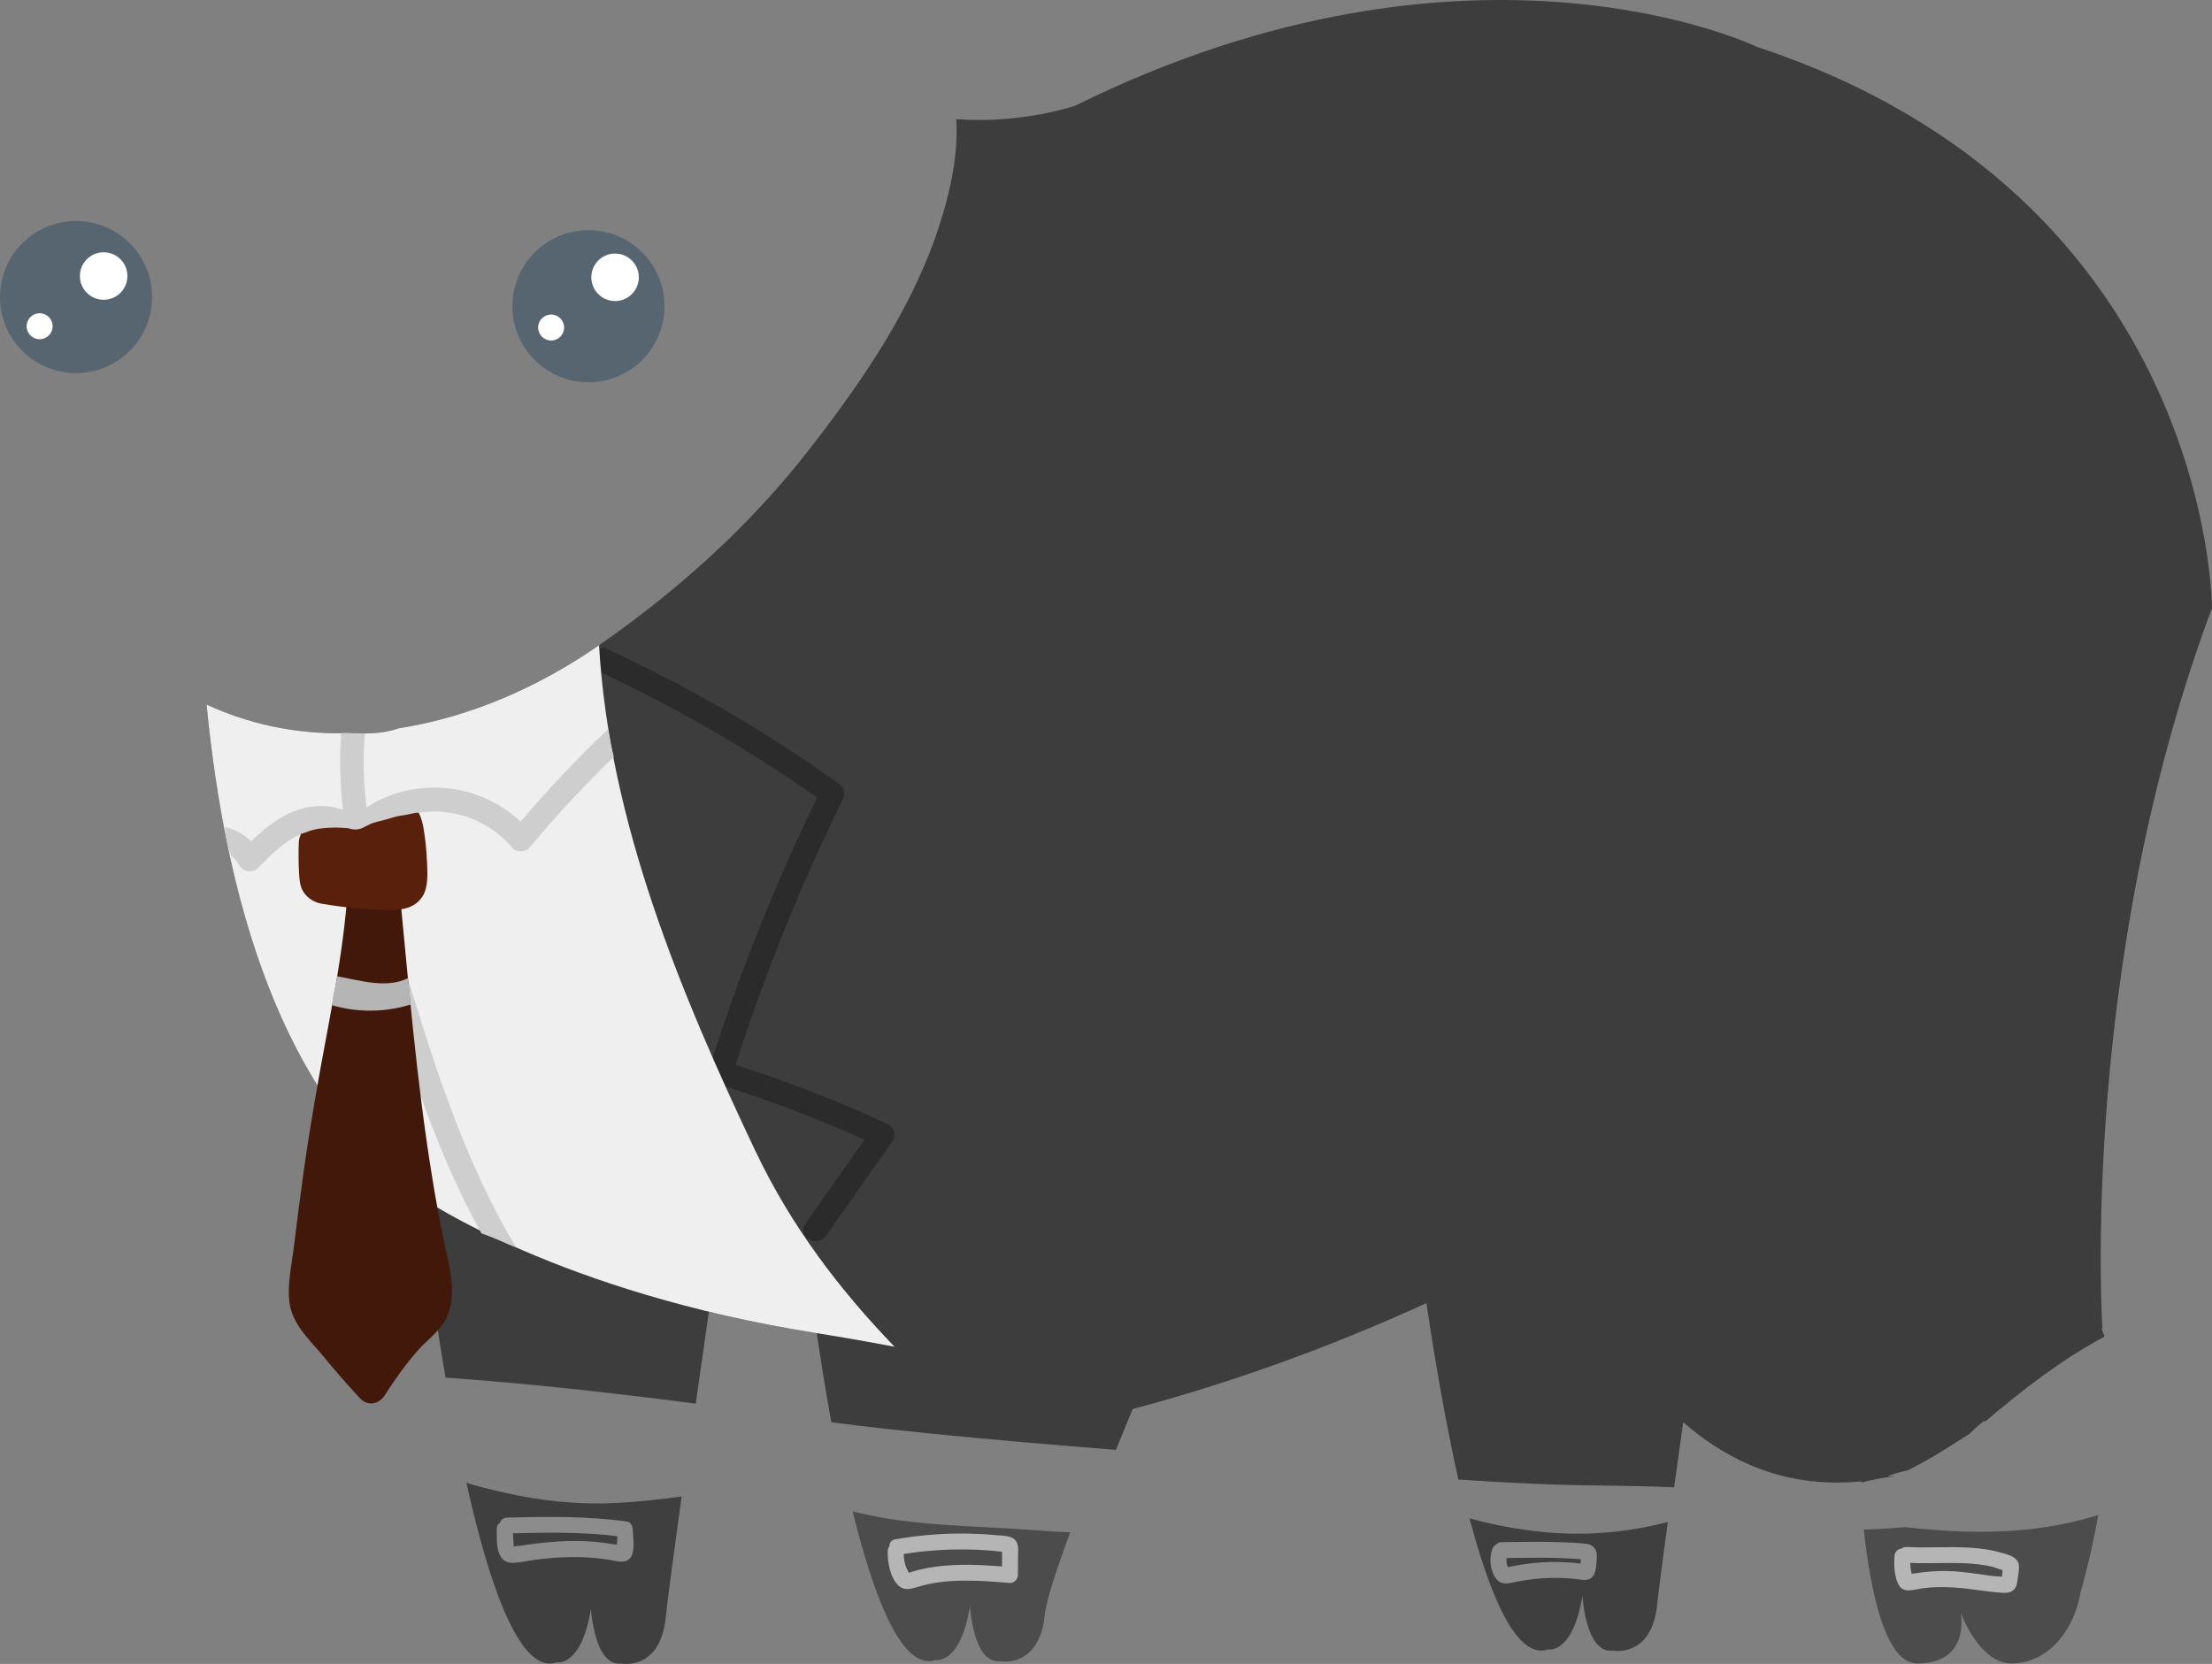 <?xml version="1.0" encoding="UTF-8"?>
<svg id="Layer_2" data-name="Layer 2" xmlns="http://www.w3.org/2000/svg" viewBox="0 0 277.46 208.75">
  <rect x="0" y="0" width="277.46" height="208.75" fill="#808080" stroke="none"/>
  <defs>
    <style>
      .cls-1 {
        fill: #3f3f3f;
      }

      .cls-2 {
        fill: #2b2b2b;
      }

      .cls-3 {
        fill: #42180b;
      }

      .cls-4 {
        fill: #b5b5b5;
      }

      .cls-5 {
        fill: #efefef;
      }

      .cls-6 {
        fill: #576570;
      }

      .cls-7 {
        fill: #cecece;
      }

      .cls-8 {
        fill: #3d3d3d;
      }

      .cls-9 {
        fill: #fff;
      }

      .cls-10 {
        fill: #59200c;
      }

      .cls-11 {
        fill: #8c8c8c;
      }

      .cls-12 {
        fill: #4c4c4c;
      }
    </style>
  </defs>
  <g id="dapper_suit" data-name="dapper suit">
    <g>
      <path class="cls-8" d="M277.46,76.26s-.05-51.51-57.03-70.36c0,0-35.64-17.3-85.54,7.35,0,0-6.66,2.32-14.94,1.7.14,2.59-.1,5.26-.69,8.02-2.72,12.72-10.13,23.67-18,33.73-7.36,9.4-16.18,17.3-25.96,24.14-7.56,5.28-16.23,9.12-25.35,10.54-2.14.76-4.34.67-6.6.59-.19,0-.38.02-.57.02-5.82.06-11.62-1.16-16.87-3.6,2.31,23.79,9.24,49.7,27.26,62.04,0,0,17.05,11.71,49.13,16.8,32.08,5.09,37.17,10.18,37.17,10.18,0,0,29.53-6.62,58.56-23.93l65.69,13.24s-3.06-45.5,13.75-90.47Z"/>
      <g>
        <path class="cls-8" d="M200.85,186.37c3.07.03,6.11.1,9.14.22,1.91-13.78,4.41-31.08,4.41-31.08l-38.52-16.1s2.56,26.17,7.05,46.21c5.96.41,11.93.7,17.92.75Z"/>
        <path class="cls-8" d="M87.27,176.09c1.46-10.3,2.78-19.46,2.78-19.46l-38.52-16.1s1.55,15.83,4.35,32.3c10.49.74,20.95,1.91,31.39,3.27Z"/>
        <path class="cls-8" d="M105.17,178.55c3.71.47,7.43.88,11.15,1.26,7.87.8,15.76,1.45,23.65,2.09,4.5-11.04,9.08-21.56,9.08-21.56l-49.67-17.3s1.75,17.87,4.89,35.38c.34.05.66.1.91.13Z"/>
        <path class="cls-8" d="M233.5,185.84s0,.07,0,.16c1.27-.34,2.56-.59,3.87-.75.08-.03.15-.06.24-.1.02,0,.04-.01.05-.02-1.13.3-1.39.03,1.69-.69,1.02-.52,2.03-1.07,3.02-1.64,1.59-.92,3.11-1.95,4.67-2.91,1.84-1.79,2.19-1.86,1.84-1.43,4.98-4.26,9.84-7.96,15.08-10.77-4.04-15.08-71.67-23.63-71.67-23.63,0,0,10.16,44.98,41.22,41.78Z"/>
      </g>
      <path class="cls-12" d="M125.93,191.72c-6.64-.34-12.87-.55-18.98-2.1,2.84,11.49,6.36,20.03,10.43,18.63,0,0,3.09.64,4.29-6.75,0,0,.4,7.31,3.79,6.9,0,0,4.89.99,5.59-5.8.18-1.74,1.43-5.6,3.19-10.37-2.75-.06-5.47-.37-8.31-.51Z"/>
      <path class="cls-12" d="M239.03,191.59c-1.75.15-3.5.25-5.25.32.82,7.47,2.65,16.78,6.7,16.78,6.78,0,5.46-6.4,5.46-6.4,0,0,2.26,6.4,6.4,6.4s7.72-3.58,8.66-9.04c0,0,1.18-3.9,2.2-9.58-7.99,2.47-15.81,2.47-24.17,1.52Z"/>
      <path class="cls-1" d="M77,188.57c-4.67.22-9.33-.3-13.89-1.34-1.53-.35-3.12-.72-4.61-1.21,2.98,13.38,6.83,24.08,11.34,22.53,0,0,3.09.64,4.29-6.75,0,0,.4,7.31,3.79,6.9,0,0,4.89.99,5.59-5.8.23-2.26,1.03-8.22,1.99-15.16-2.82.4-5.66.7-8.51.83Z"/>
      <path class="cls-1" d="M198.83,192.4c-4.84.11-9.83-.63-14.5-1.91,2.74,10.36,6.06,17.74,9.87,16.44,0,0,3.09.64,4.29-6.75,0,0,.4,7.31,3.79,6.9,0,0,4.89.99,5.59-5.8.18-1.72.68-5.55,1.33-10.33-3.34.86-6.79,1.37-10.37,1.46Z"/>
      <path class="cls-2" d="M111.46,141.08c-6.23-2.9-12.63-5.39-19.18-7.48,3.64-11.41,8.12-22.54,13.43-33.28.38-.78.16-1.55-.54-2.05-9.29-6.62-19.18-12.34-29.55-17.09,0,0-3.27,1.79-1.51,2.59,9.94,4.56,19.45,10.02,28.4,16.29-5.37,11.01-9.91,22.4-13.57,34.09-.25.79.29,1.61,1.05,1.85,6.29,1.94,12.44,4.28,18.44,6.99-2.47,3.52-4.95,7.03-7.42,10.55-1.11,1.58,1.49,3.08,2.59,1.51,2.8-3.98,5.59-7.95,8.39-11.93.44-.62.15-1.73-.54-2.05Z"/>
      <path class="cls-5" d="M94.79,144.48c-9.41-19.84-18.36-41.32-19.65-63.53-7.52,5.22-16.13,9.02-25.18,10.43-2.14.76-4.34.67-6.61.59-.19,0-.38.02-.57.02-5.82.06-11.62-1.16-16.87-3.6,2.31,23.79,9.24,49.7,27.26,62.04,0,0,17.05,11.71,49.13,16.8,3.65.58,6.93,1.16,9.91,1.73-6.95-7.2-13.01-15.2-17.42-24.49Z"/>
      <path class="cls-7" d="M76.3,91.46c-3.88,3.67-7.54,7.55-11,11.62-5.21-4.91-13.28-5.7-19.33-1.78-.36-3.09-.48-6.19-.2-9.29-.98.01-1.96-.03-2.97-.05-.25,3.23-.14,6.44.22,9.63-1.74-.62-3.68-.62-5.48-.04-2.36.75-4.29,2.31-6.05,4-.81-.8-1.81-1.39-2.93-1.71-.11-.03-.22-.05-.32-.06,0,0,0,0,0,.01,0,1.2.34,2.39.77,3.57.41.32.75.72,1.02,1.21.46.85,1.69.98,2.36.3,1.61-1.63,3.32-3.41,5.5-4.28,1.72-.68,3.96-.78,5.42.52.08.07.16.12.23.17,1.14,6.64,3.19,13.19,5.15,19.61,3.09,10.13,6.42,20.32,11.58,29.62.04.08.09.15.13.23,0,0,0,0,0,0,1.41.47,2.99,1.23,4.38,1.78-2.99-4.81-5.51-10.44-7.57-15.71-1.84-4.72-3.42-9.53-4.92-14.37-1.69-5.47-3.42-10.95-4.76-16.52-.43-1.77-.8-3.55-1.11-5.35.08-.04.17-.09.25-.15,5.56-4.11,13.1-3.3,17.61,1.95.49.58,1.63.59,2.12,0,3.32-4,6.86-7.8,10.59-11.42-.29-1.16-.55-2.31-.71-3.49Z"/>
      <path class="cls-3" d="M55.65,155.57c-.56-2.71-1.06-5.46-1.5-8.24-1.88-11.64-2.88-23.66-4.03-35.58-.22-2.25-1.5-3.14-2.71-2.85-1.4-1.05-3.58-.05-3.82,3.2-.44,5.87-1.45,11.57-2.53,17.28-1.12,5.95-2.18,11.9-3.02,17.94-.42,2.99-.79,5.99-1.16,8.99-.31,2.59-1.12,5.92-.29,8.31.78,2.25,2.72,4,3.99,5.56,1.5,1.84,3.04,3.59,4.62,5.29.83.89,2.28.81,3.06-.42,1.29-2.03,2.66-3.92,4.14-5.62,1.3-1.5,3.2-2.61,3.94-4.95.92-2.9-.13-6.21-.69-8.92Z"/>
      <path class="cls-10" d="M53.55,108.06c-.04-1.44-.21-2.88-.45-4.3-.09-.53-.33-1.34-.58-1.8-.67-.01-1.25.25-1.91.32-.73.07-1.43.31-2.12.51-.67.2-1.43.32-2.06.6-.59.26-1.05.64-1.73.67-.38.02-.74-.07-1.09-.16-.95-.08-1.9-.1-2.84-.02-.5.04-1,.11-1.49.23-.51.13-.98.37-1.49.49,0,0-.01,0-.02,0-.16.32-.28.66-.29,1.05-.05,1.3-.04,2.59.03,3.89.05.82.1,1.66.56,2.37.57.87,1.44,1.34,2.45,1.5,2.68.44,5.39.7,8.1.75,1.69.03,3.34-.14,4.36-1.67.79-1.19.63-3.07.58-4.45Z"/>
      <path class="cls-4" d="M127.3,193.17c-.54-.54-1.5-.49-2.21-.56-.88-.09-1.77-.15-2.65-.18-3.4-.14-6.81.11-10.16.69-.52.09-.72.47-.71.87-.12.15-.22.34-.22.59-.03,1.4.28,3.31,1.34,4.33.52.51,1.22.52,1.88.33.79-.23,1.57-.45,2.38-.6,3.2-.58,6.51-.3,9.73-.05.54.04,1-.49,1-1,0-.82.01-1.64.02-2.46,0-.65.11-1.45-.39-1.96ZM118.36,196.43c-1.35.13-2.69.37-3.99.76-.12.04-.25.08-.38.12-.1-.26-.28-.53-.37-.79-.18-.51-.24-1.03-.26-1.56,2.58-.41,5.2-.6,7.82-.57,1.4.02,2.8.1,4.19.25.11.01.21.02.32.04,0,.3,0,.67,0,.73,0,.37,0,.74,0,1.11-2.44-.18-4.89-.32-7.32-.08Z"/>
      <path class="cls-4" d="M250.7,194.71c-1.12-.3-2.28-.45-3.43-.53-2.7-.19-5.42.05-8.12-.1-.26-.01-.45.07-.6.19-.45.06-.88.36-.92.94-.08,1.13-.03,2.57.51,3.59.61,1.15,1.9.63,2.91.48,2.59-.37,5.11-.07,7.67.29.6.08,1.2.16,1.81.21.58.04,1.27.15,1.8-.14.54-.29.66-.81.73-1.38.07-.57.21-1.2.19-1.78-.05-1.22-1.6-1.51-2.54-1.76ZM247.97,197.45c-1.3-.19-2.6-.34-3.91-.36-1.32-.01-2.63.1-3.93.31-.03,0-.18.02-.33.04-.02-.09-.05-.19-.07-.28-.08-.36-.11-.72-.12-1.08,2.27.09,4.55-.05,6.82.04,1.18.05,2.36.17,3.51.45.13.03.83.29,1.26.42-.01.13-.03.25-.04.38-.02.14-.03.29-.05.43-1.05-.02-2.11-.21-3.13-.36Z"/>
      <path class="cls-11" d="M200.12,194.4c-.26-.49-.72-.67-1.24-.73-1.07-.12-2.15-.16-3.23-.19-2.44-.08-4.88-.04-7.31,0-.3,0-.52.12-.68.29-.2.11-.38.28-.47.56-.32.95-.32,2.01.04,2.94.17.44.4.88.81,1.15.49.32,1.04.25,1.58.14,2.05-.44,4.12-.65,6.21-.59.53.02,1.07.05,1.6.1.47.04.96.16,1.43.14,1.28-.06,1.35-1.41,1.41-2.4.03-.46.08-.99-.15-1.41ZM197.32,196.06c-.5-.04-1-.07-1.49-.09-1.07-.03-2.14,0-3.2.1-1.08.1-2.16.26-3.22.49-.09.02-.18.04-.27.06-.06-.17-.13-.41-.14-.42-.05-.25-.05-.49-.02-.73,1.57-.03,3.15-.05,4.72-.04.87,0,1.75.03,2.62.07.44.02.87.04,1.31.07.22.01.44.03.65.05,0,0,0,0,0,0,0,.1,0,.2-.01.3,0,.08-.01.16-.02.24-.02,0-.05,0-.06-.01-.28-.03-.57-.06-.85-.09Z"/>
      <path class="cls-11" d="M79.38,191.85c-.03-.39-.29-.9-.73-.96-4.99-.7-10.02-.62-15.04-.5-.48.01-.78.3-.91.66-.23.16-.39.41-.39.77.01,1.65-.18,4.4,2.18,4.24,1.01-.07,2.02-.31,3.02-.43,1.09-.13,2.18-.22,3.27-.26,2.14-.08,4.27.03,6.37.46.86.18,1.78.19,2.14-.8.33-.92.13-2.2.07-3.16ZM77.14,193.77c-.37-.07-.75-.13-1.12-.18-1.64-.23-3.29-.3-4.94-.25-1.61.05-3.22.22-4.82.44-.38.05-.75.11-1.13.16-.13.02-.57.01-.69.1-.02-.56-.07-1.12-.1-1.68,4.36-.1,8.74-.17,13.07.36,0,.12.01.24.02.36,0,.16-.04.46-.05.71-.08-.01-.17-.02-.24-.03Z"/>
      <path class="cls-4" d="M51.38,124.54c-.02-.6-.17-1.2-.21-1.82-2.7,1.33-5.98.29-8.88-.24-.07.27-.04.29-.11.66-.09.45-.31,1.35-.38,1.8-.06.39-.1.78-.15,1.17,3.19.94,6.65.91,9.84-.08-.02-.5-.09-1-.11-1.5Z"/>
      <circle class="cls-6" cx="9.54" cy="37.27" r="9.54"/>
      <circle class="cls-6" cx="73.81" cy="38.42" r="9.54"/>
      <circle class="cls-9" cx="13" cy="34.63" r="2.98"/>
      <circle class="cls-9" cx="4.97" cy="40.93" r="1.63"/>
      <circle class="cls-9" cx="77.15" cy="34.79" r="2.98"/>
      <circle class="cls-9" cx="69.13" cy="41.09" r="1.63"/>
    </g>
  </g>
</svg>
